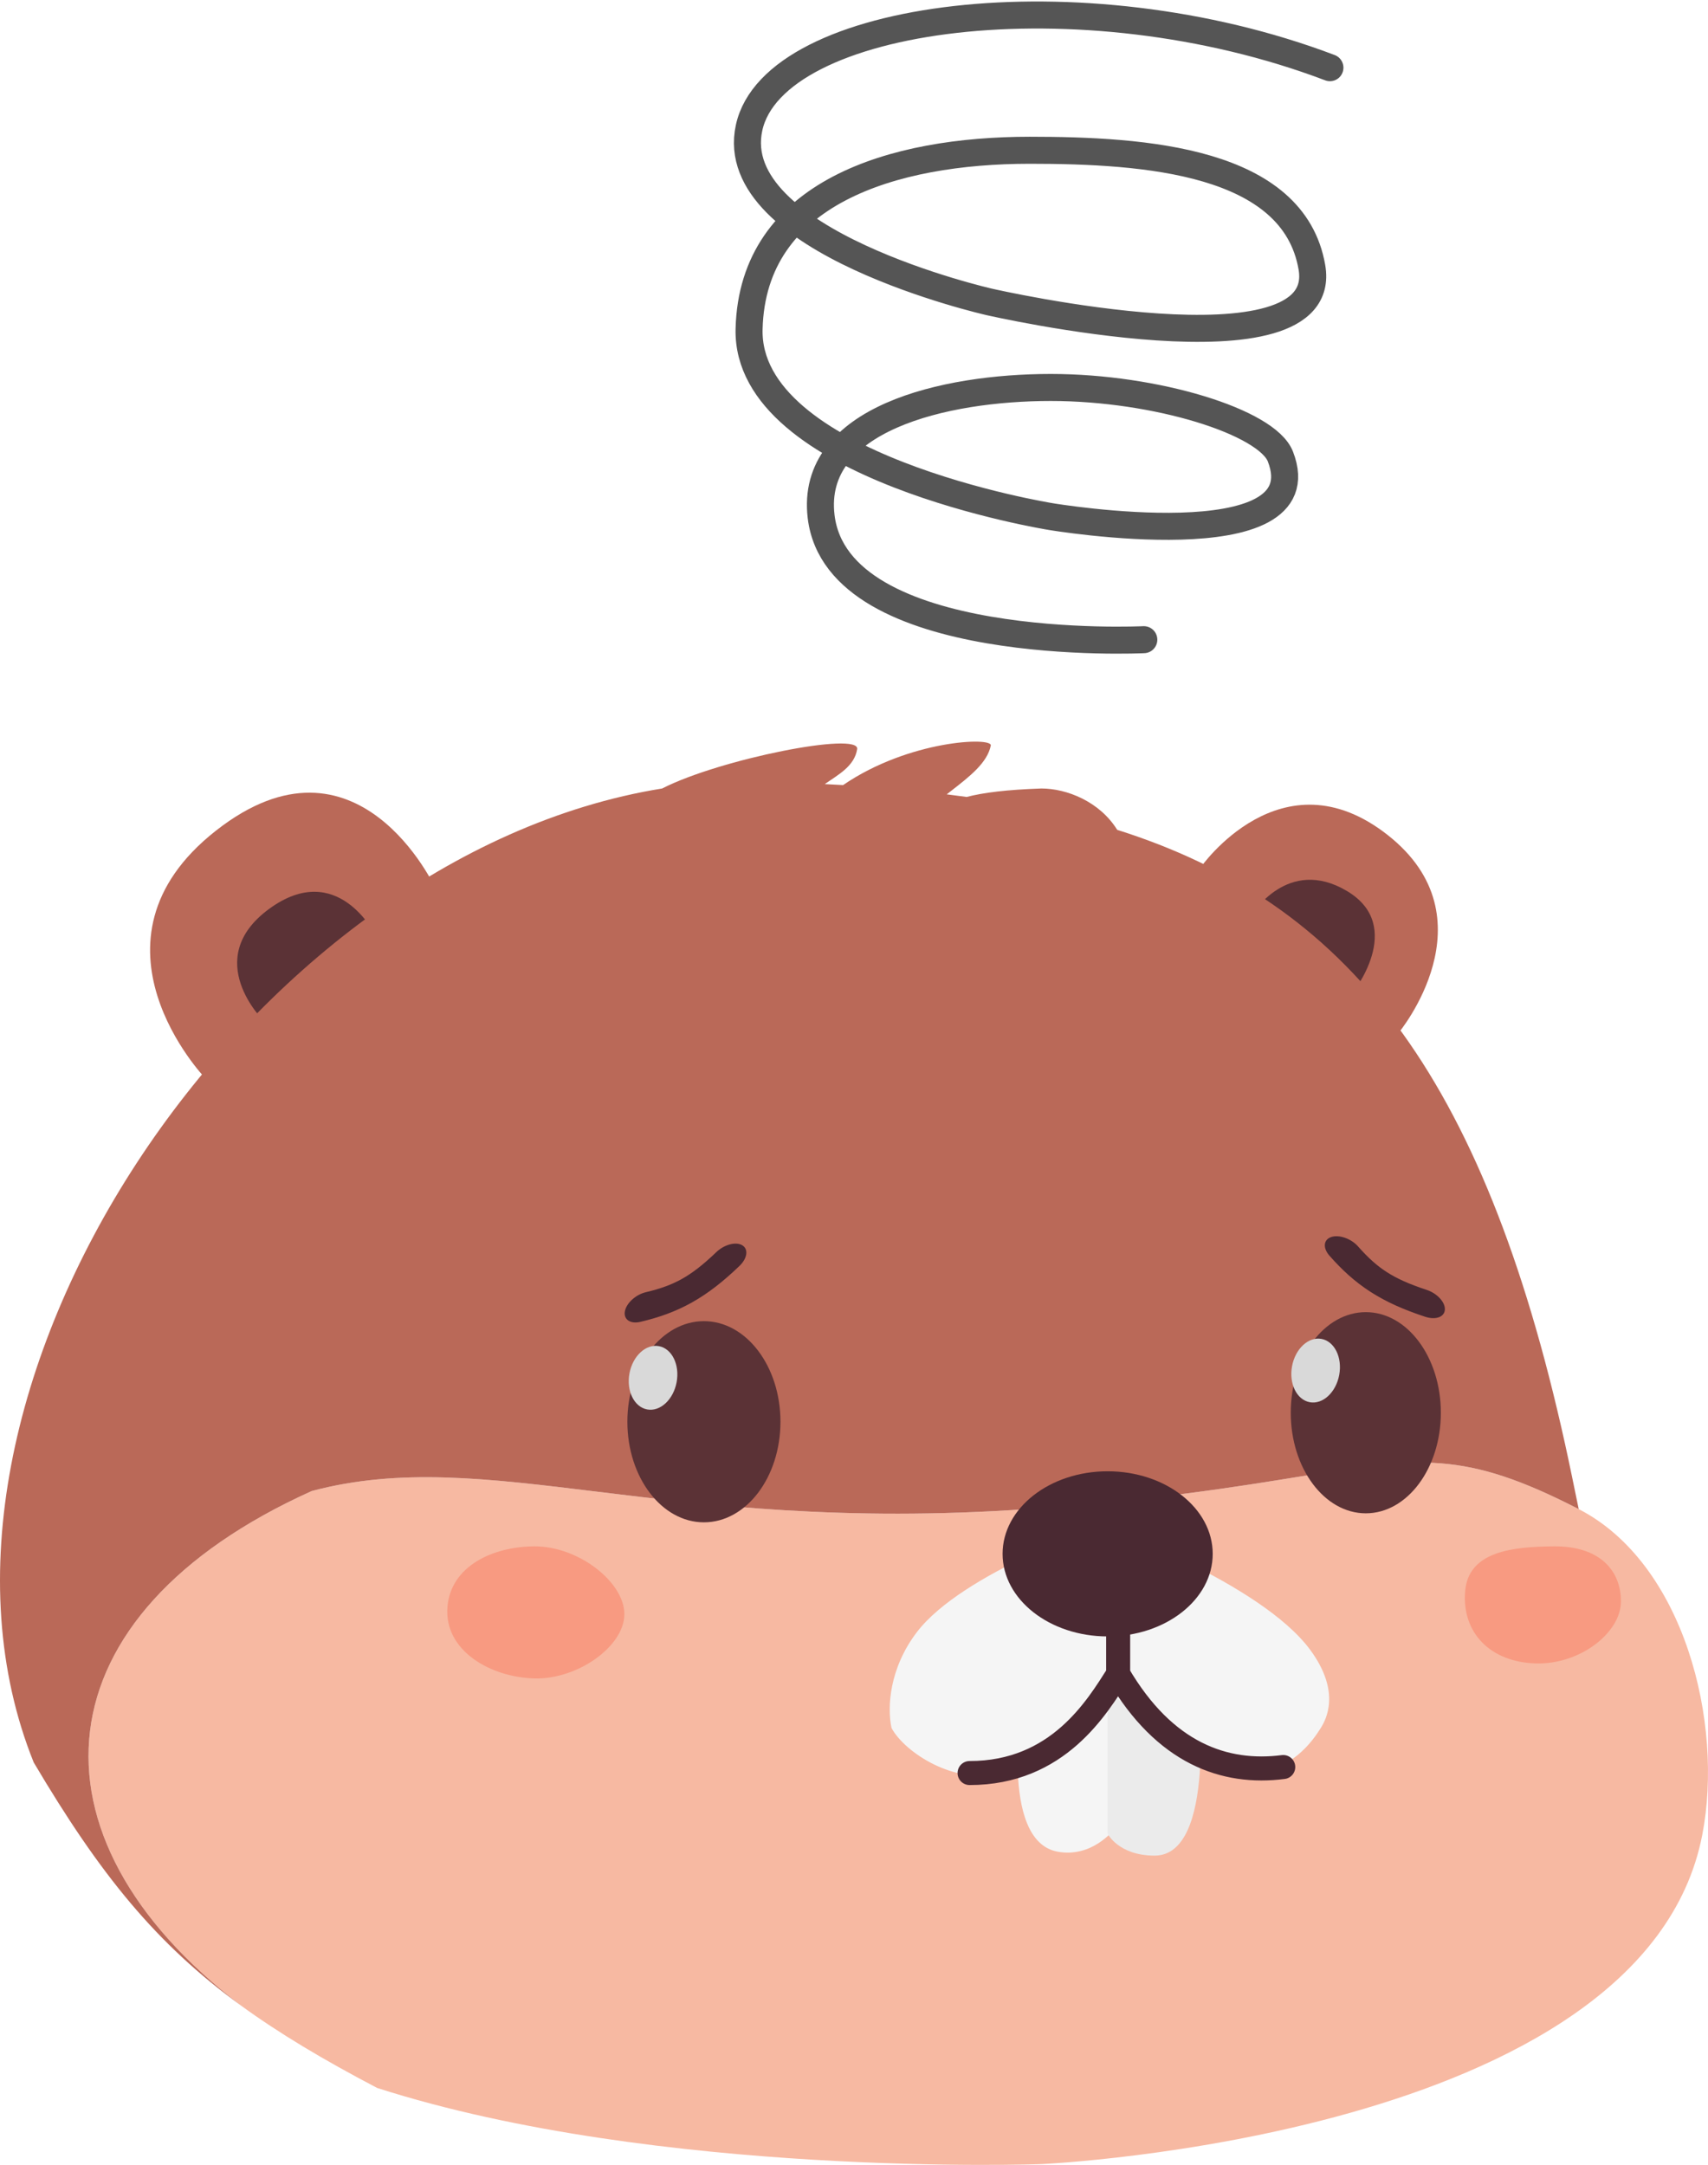 <svg width="569" height="721" viewBox="0 0 569 721" fill="none" xmlns="http://www.w3.org/2000/svg">
<path d="M443.049 22.542C360.049 -8.958 257.84 4.542 249.549 42.542C241.259 80.542 329.55 100.542 329.55 100.542C329.55 100.542 443.515 126.642 437.05 89.042C430.934 53.473 381.55 50.042 343.049 50.042C297.538 50.042 250.71 64.046 249.549 109.542C248.371 155.745 350.049 172.042 350.049 172.042C350.049 172.042 440.218 187.189 426.55 152.042C422.077 140.542 385.197 129.042 350.049 129.042C314.549 129.042 269.649 139.421 273.549 172.042C279.049 218.042 381.049 213.042 381.049 213.042" stroke="#555555" stroke-width="9" stroke-linecap="round"/>
<path d="M145 295.729C145 295.729 119.131 239.621 71.957 276.629C24.783 313.636 68.305 359 68.305 359L145 295.729Z" fill="#BA6958"/>
<path d="M125 311.362C125 311.362 112.474 285.965 89.632 302.716C66.79 319.467 87.863 340 87.863 340L125 311.362Z" fill="#5B3236"/>
<path d="M400 288.86C400 288.86 426.856 250.263 462.257 278.072C497.658 305.882 465.919 344 465.919 344L400 288.86Z" fill="#BA6958"/>
<path d="M417 304.709C417 304.709 428.959 284.945 448.766 296.772C468.572 308.599 450.354 331 450.354 331L417 304.709Z" fill="#5B3236"/>
<path d="M346.917 720.741C346.917 720.741 547.631 711.813 567.097 611.065C574.317 573.703 561.076 520.673 525.928 502.595C487.637 482.899 472.785 485.309 433.356 491.708C412.341 495.118 384.345 499.661 342.097 502.595C281.07 506.832 236.125 501.341 199.033 496.809C162.27 492.318 133.222 488.769 103.876 496.568C12.522 537.696 6.109 611.279 80.217 667.893C92.991 677.192 107.727 685.984 125.636 695.375C219.108 725.379 346.917 720.741 346.917 720.741Z" fill="#F7B9A2"/>
<path d="M220.583 262.601C81.902 284.963 -37.904 465.031 11.231 586.961C33.352 624.342 51.997 647.352 80.217 667.893C6.109 611.279 12.522 537.696 103.876 496.568C133.222 488.769 162.27 492.318 199.033 496.809C236.125 501.341 281.07 506.832 342.097 502.595C384.345 499.661 412.341 495.118 433.356 491.708C472.785 485.309 487.637 482.899 525.928 502.595C524.893 497.502 522.577 486.254 521.376 480.901C493.971 356.833 448.323 300.449 372.183 276.372C366.303 266.917 355.339 262.601 346.917 262.601C335.375 262.998 327.553 263.982 322.012 265.417C319.824 265.111 317.616 264.821 315.389 264.545C315.88 264.161 316.372 263.779 316.862 263.398C323.05 258.592 328.927 254.028 330.072 248.291C330.652 245.388 302.845 246.431 280.862 261.468C278.842 261.348 276.808 261.237 274.759 261.134C279.379 257.926 284.64 255.166 285.555 249.495C286.514 243.546 239.849 252.748 220.583 262.601Z" fill="#BA6958"/>
<path d="M352.333 616.692C332.499 613.054 340.666 565.763 340.666 565.763L371 550V609.416C371 609.416 363.822 618.799 352.333 616.692Z" fill="#F5F5F5"/>
<path d="M384.651 618C405.407 618 399.098 563.357 399.098 563.357L369 550V610.714C369 610.714 372.612 618 384.651 618Z" fill="#EBEBEB"/>
<path d="M305.5 543.5C320.582 523.822 366.966 508 366.966 508C366.966 508 419.983 527.042 436.5 549.5C446.806 563.512 441.761 572.681 440 575.5C437.263 579.882 430.11 590.081 416.5 590.5C402.577 590.928 366.966 561.5 366.966 561.5C366.966 561.5 348.758 585.969 332.5 590.5C318.294 594.459 301.499 583.831 297 575.5C295.499 568.5 296.302 555.5 305.5 543.5Z" fill="#F5F5F5"/>
<ellipse cx="234.5" cy="473.5" rx="25.5" ry="33.5" fill="#5B3236"/>
<ellipse cx="217.554" cy="458.865" rx="7.99" ry="10.72" transform="rotate(10.503 217.554 458.865)" fill="#D9D9D9"/>
<ellipse cx="455" cy="470.5" rx="25" ry="33.5" fill="#5B3236"/>
<ellipse cx="438.287" cy="456.456" rx="7.99" ry="10.72" transform="rotate(10.503 438.287 456.456)" fill="#D9D9D9"/>
<ellipse cx="369" cy="517.5" rx="35" ry="27.5" fill="#4A2932"/>
<path fill-rule="evenodd" clip-rule="evenodd" d="M227.164 425.94C223.807 427.818 220.133 429.181 215.139 430.363C211.777 431.159 208.656 434.012 208.168 436.736C207.68 439.46 210.009 441.023 213.37 440.227C219.417 438.796 224.936 436.891 230.474 433.793C235.989 430.708 241.026 426.717 246.343 421.616C248.988 419.078 249.404 415.992 247.272 414.722C245.14 413.452 241.268 414.48 238.624 417.018C234.099 421.359 230.543 424.05 227.164 425.94Z" fill="#4A2932"/>
<path fill-rule="evenodd" clip-rule="evenodd" d="M461.988 423.657C458.753 421.577 455.822 418.975 452.431 415.124C450.148 412.531 446.162 411.118 443.529 411.967C440.895 412.817 440.611 415.608 442.894 418.2C447 422.864 451.276 426.84 456.613 430.27C461.929 433.688 467.82 436.257 474.822 438.551C478.305 439.692 481.225 438.608 481.343 436.13C481.462 433.651 478.734 430.717 475.251 429.576C469.292 427.624 465.245 425.75 461.988 423.657Z" fill="#4A2932"/>
<path d="M177.929 515.001C192.679 514.895 208 526.889 208 537.589C208 548.288 192.393 559.416 177.929 558.988C163.26 558.554 147.911 549.671 149.061 535.211C150.143 521.598 164.114 515.099 177.929 515.001Z" fill="#F89A81"/>
<path d="M517.756 515.001C532.91 514.899 540 523.028 540 533.348C540 543.667 526.5 554.401 511.64 553.988C496.57 553.57 486.916 543.854 488.098 529.908C489.21 516.778 503.563 515.096 517.756 515.001Z" fill="#F89A81"/>
<path d="M372.5 522V557.5M372.5 557.5C365.5 568.5 352.5 590.5 323 590.5M372.5 557.5C388 584 408 591 427.5 588.5" stroke="#4A2932" stroke-width="8" stroke-linecap="round" stroke-linejoin="round"/>
</svg>
